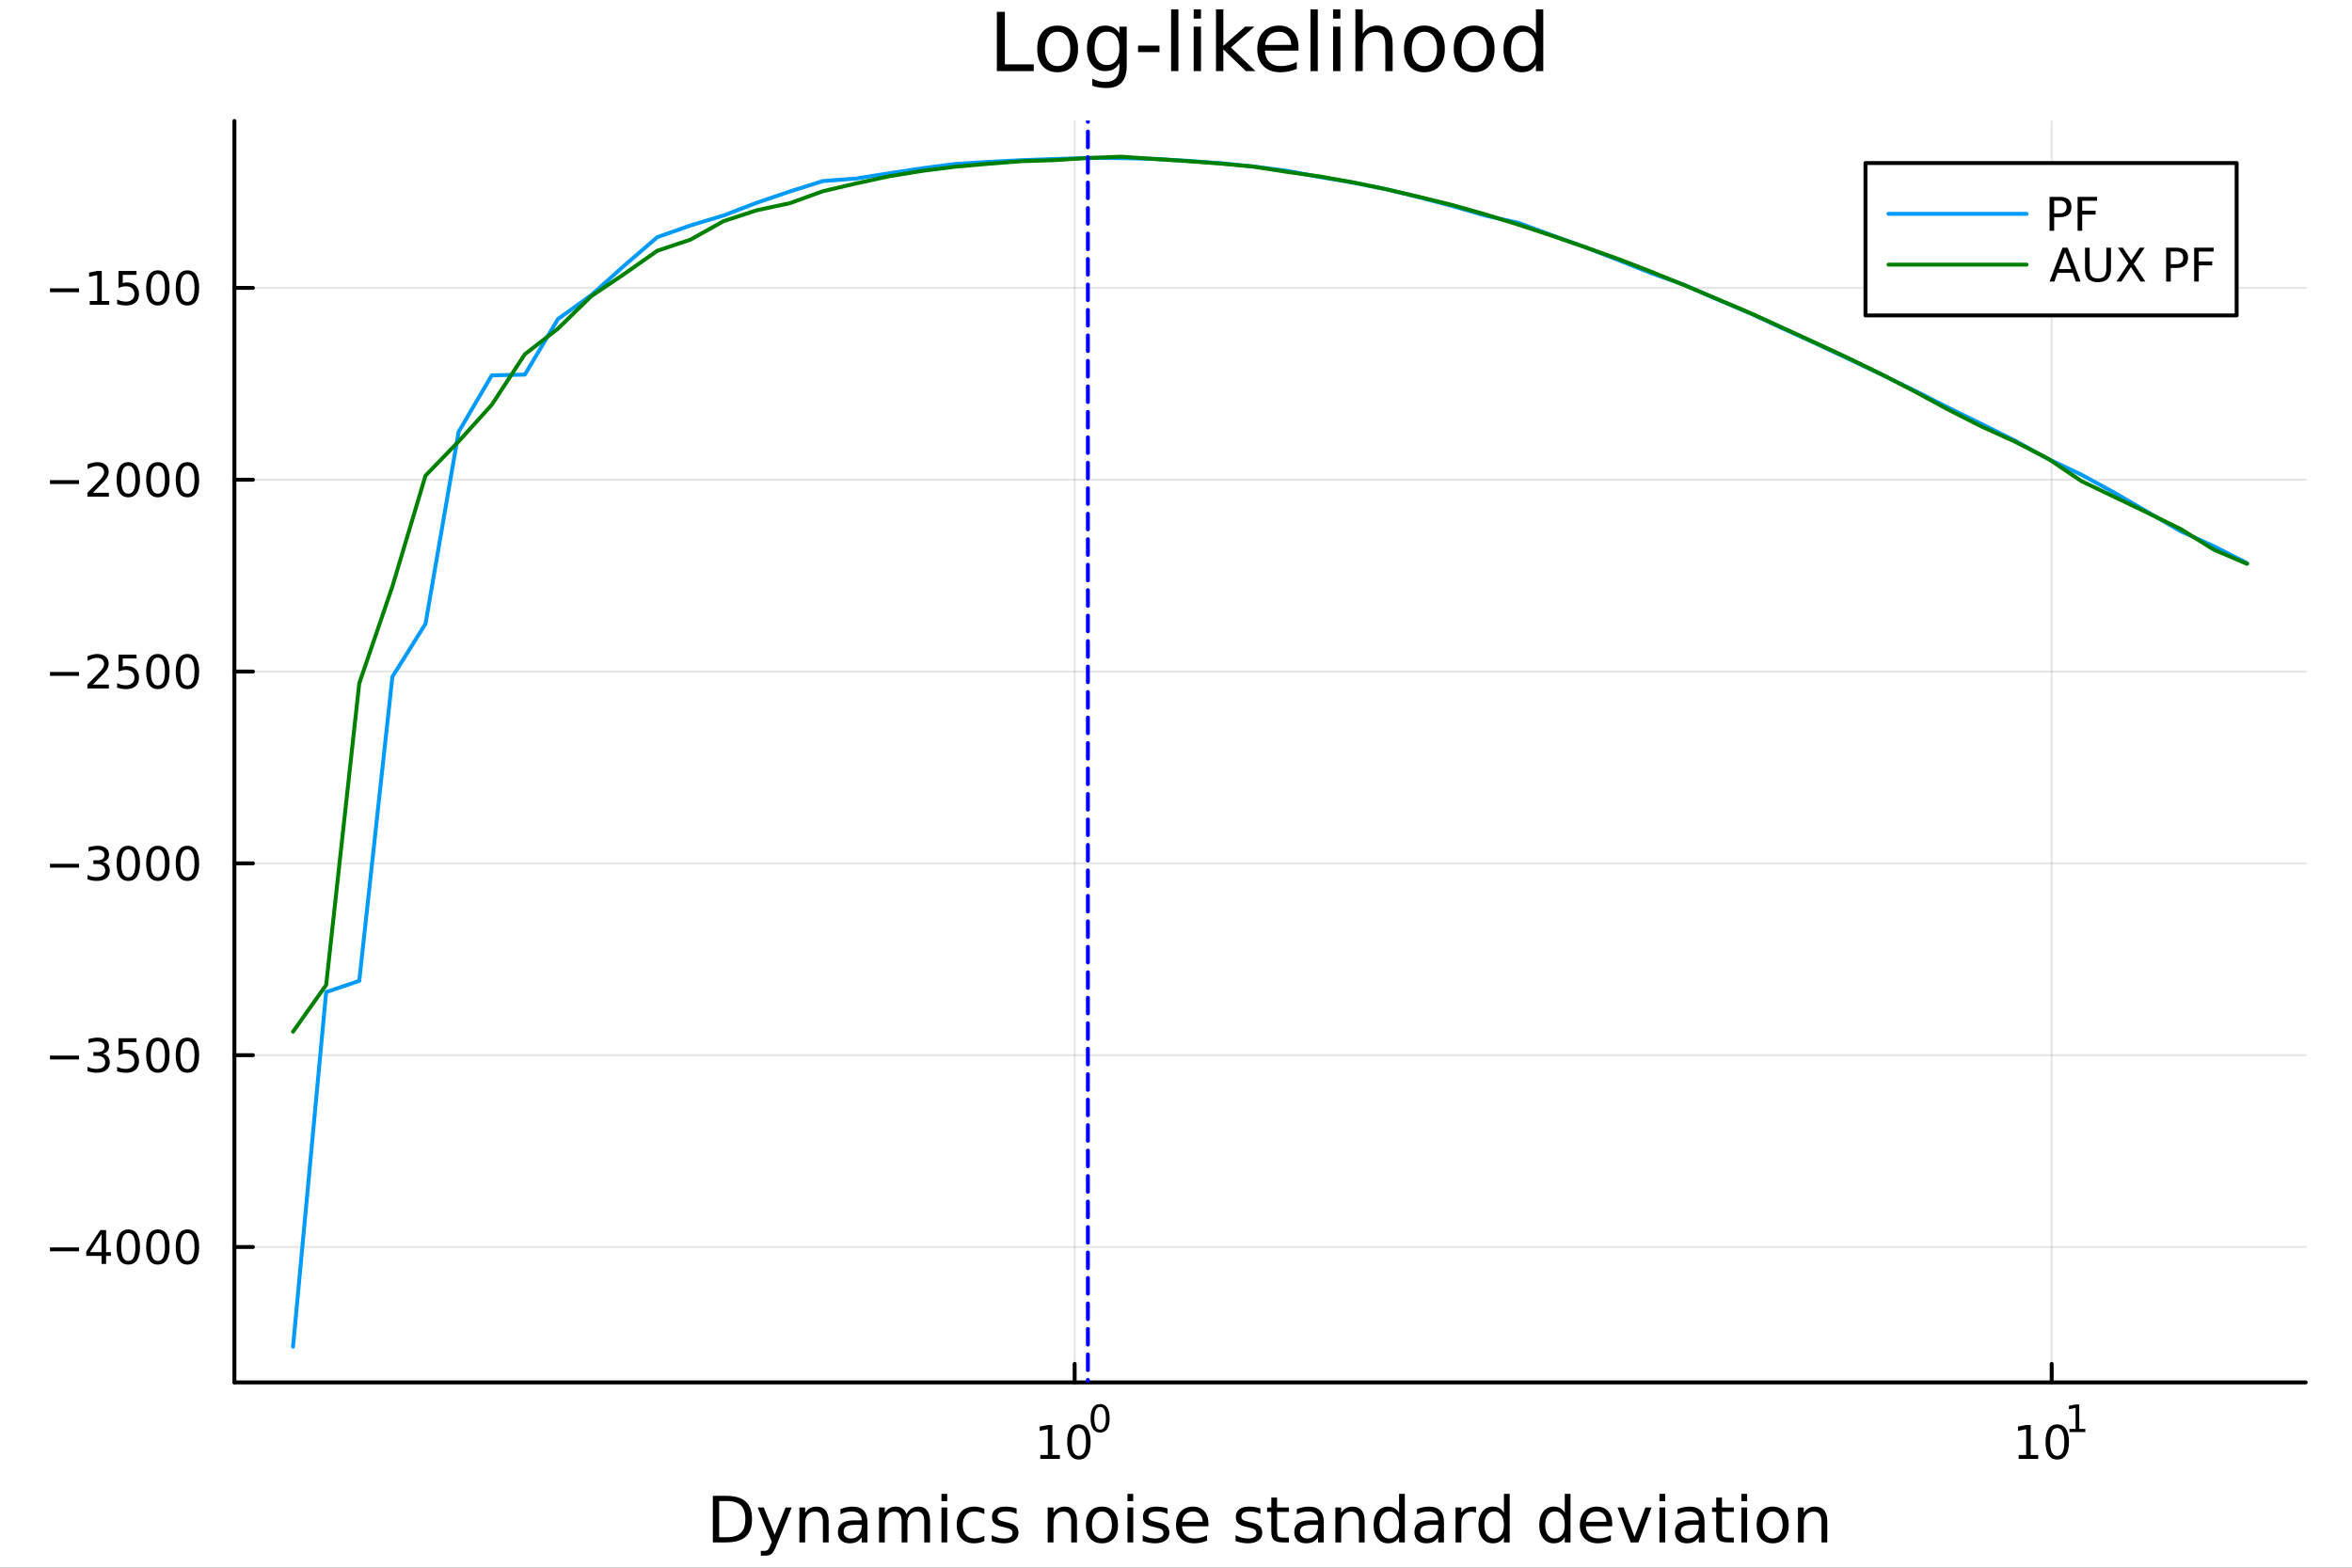<?xml version="1.0" encoding="utf-8"?>
<svg xmlns="http://www.w3.org/2000/svg" xmlns:xlink="http://www.w3.org/1999/xlink" width="600" height="400" viewBox="0 0 2400 1600">
<rect x="0" y="0" width="2400" height="1600" fill="#333333" stroke="none"/>
<defs>
  <clipPath id="clip110">
    <rect x="0" y="0" width="2400" height="1600"/>
  </clipPath>
</defs>
<path clip-path="url(#clip110)" d="M0 1600 L2400 1600 L2400 0 L0 0  Z" fill="#ffffff" fill-rule="evenodd" fill-opacity="1"/>
<defs>
  <clipPath id="clip111">
    <rect x="480" y="0" width="1681" height="1600"/>
  </clipPath>
</defs>
<path clip-path="url(#clip110)" d="M239.19 1410.9 L2352.76 1410.9 L2352.76 123.472 L239.19 123.472  Z" fill="#ffffff" fill-rule="evenodd" fill-opacity="1"/>
<defs>
  <clipPath id="clip112">
    <rect x="239" y="123" width="2115" height="1288"/>
  </clipPath>
</defs>
<polyline clip-path="url(#clip112)" style="stroke:#000000; stroke-linecap:round; stroke-linejoin:round; stroke-width:2; stroke-opacity:0.1; fill:none" points="1096.58,1410.9 1096.58,123.472 "/>
<polyline clip-path="url(#clip112)" style="stroke:#000000; stroke-linecap:round; stroke-linejoin:round; stroke-width:2; stroke-opacity:0.1; fill:none" points="2093.55,1410.9 2093.55,123.472 "/>
<polyline clip-path="url(#clip112)" style="stroke:#000000; stroke-linecap:round; stroke-linejoin:round; stroke-width:2; stroke-opacity:0.1; fill:none" points="239.19,1272.69 2352.76,1272.69 "/>
<polyline clip-path="url(#clip112)" style="stroke:#000000; stroke-linecap:round; stroke-linejoin:round; stroke-width:2; stroke-opacity:0.1; fill:none" points="239.19,1076.92 2352.76,1076.92 "/>
<polyline clip-path="url(#clip112)" style="stroke:#000000; stroke-linecap:round; stroke-linejoin:round; stroke-width:2; stroke-opacity:0.1; fill:none" points="239.19,881.143 2352.76,881.143 "/>
<polyline clip-path="url(#clip112)" style="stroke:#000000; stroke-linecap:round; stroke-linejoin:round; stroke-width:2; stroke-opacity:0.1; fill:none" points="239.19,685.371 2352.76,685.371 "/>
<polyline clip-path="url(#clip112)" style="stroke:#000000; stroke-linecap:round; stroke-linejoin:round; stroke-width:2; stroke-opacity:0.1; fill:none" points="239.19,489.598 2352.76,489.598 "/>
<polyline clip-path="url(#clip112)" style="stroke:#000000; stroke-linecap:round; stroke-linejoin:round; stroke-width:2; stroke-opacity:0.1; fill:none" points="239.19,293.825 2352.76,293.825 "/>
<polyline clip-path="url(#clip110)" style="stroke:#000000; stroke-linecap:round; stroke-linejoin:round; stroke-width:4; stroke-opacity:1; fill:none" points="239.19,1410.9 2352.76,1410.9 "/>
<polyline clip-path="url(#clip110)" style="stroke:#000000; stroke-linecap:round; stroke-linejoin:round; stroke-width:4; stroke-opacity:1; fill:none" points="1096.58,1410.9 1096.58,1392 "/>
<polyline clip-path="url(#clip110)" style="stroke:#000000; stroke-linecap:round; stroke-linejoin:round; stroke-width:4; stroke-opacity:1; fill:none" points="2093.55,1410.9 2093.55,1392 "/>
<path clip-path="url(#clip110)" d="M1061.56 1485.02 L1069.2 1485.02 L1069.2 1458.66 L1060.89 1460.32 L1060.89 1456.06 L1069.16 1454.4 L1073.83 1454.4 L1073.83 1485.02 L1081.47 1485.02 L1081.47 1488.96 L1061.56 1488.96 L1061.56 1485.02 Z" fill="#000000" fill-rule="nonzero" fill-opacity="1" /><path clip-path="url(#clip110)" d="M1100.91 1457.48 Q1097.3 1457.48 1095.47 1461.04 Q1093.67 1464.58 1093.67 1471.71 Q1093.67 1478.82 1095.47 1482.38 Q1097.3 1485.92 1100.91 1485.92 Q1104.55 1485.92 1106.35 1482.38 Q1108.18 1478.82 1108.18 1471.71 Q1108.18 1464.58 1106.35 1461.04 Q1104.55 1457.48 1100.91 1457.48 M1100.91 1453.77 Q1106.72 1453.77 1109.78 1458.38 Q1112.86 1462.96 1112.86 1471.71 Q1112.86 1480.44 1109.78 1485.04 Q1106.72 1489.63 1100.91 1489.63 Q1095.1 1489.63 1092.03 1485.04 Q1088.97 1480.44 1088.97 1471.71 Q1088.97 1462.96 1092.03 1458.38 Q1095.1 1453.77 1100.91 1453.77 Z" fill="#000000" fill-rule="nonzero" fill-opacity="1" /><path clip-path="url(#clip110)" d="M1122.56 1435.97 Q1119.63 1435.97 1118.14 1438.86 Q1116.68 1441.74 1116.68 1447.53 Q1116.68 1453.31 1118.14 1456.2 Q1119.63 1459.08 1122.56 1459.08 Q1125.52 1459.08 1126.98 1456.2 Q1128.47 1453.31 1128.47 1447.53 Q1128.47 1441.74 1126.98 1438.86 Q1125.52 1435.97 1122.56 1435.97 M1122.56 1432.96 Q1127.28 1432.96 1129.77 1436.7 Q1132.27 1440.43 1132.27 1447.53 Q1132.27 1454.62 1129.77 1458.37 Q1127.28 1462.09 1122.56 1462.09 Q1117.84 1462.09 1115.34 1458.37 Q1112.86 1454.62 1112.86 1447.53 Q1112.86 1440.43 1115.34 1436.7 Q1117.84 1432.96 1122.56 1432.96 Z" fill="#000000" fill-rule="nonzero" fill-opacity="1" /><path clip-path="url(#clip110)" d="M2059.87 1485.02 L2067.51 1485.02 L2067.51 1458.66 L2059.2 1460.32 L2059.2 1456.06 L2067.47 1454.4 L2072.14 1454.4 L2072.14 1485.02 L2079.78 1485.02 L2079.78 1488.96 L2059.87 1488.96 L2059.87 1485.02 Z" fill="#000000" fill-rule="nonzero" fill-opacity="1" /><path clip-path="url(#clip110)" d="M2099.22 1457.48 Q2095.61 1457.48 2093.78 1461.04 Q2091.98 1464.58 2091.98 1471.71 Q2091.98 1478.82 2093.78 1482.38 Q2095.61 1485.92 2099.22 1485.92 Q2102.86 1485.92 2104.66 1482.38 Q2106.49 1478.82 2106.49 1471.71 Q2106.49 1464.58 2104.66 1461.04 Q2102.86 1457.48 2099.22 1457.48 M2099.22 1453.77 Q2105.03 1453.77 2108.09 1458.38 Q2111.17 1462.96 2111.17 1471.71 Q2111.17 1480.44 2108.09 1485.04 Q2105.03 1489.63 2099.22 1489.63 Q2093.41 1489.63 2090.34 1485.04 Q2087.28 1480.44 2087.28 1471.71 Q2087.28 1462.96 2090.34 1458.38 Q2093.41 1453.77 2099.22 1453.77 Z" fill="#000000" fill-rule="nonzero" fill-opacity="1" /><path clip-path="url(#clip110)" d="M2111.71 1458.35 L2117.92 1458.35 L2117.92 1436.93 L2111.17 1438.28 L2111.17 1434.82 L2117.88 1433.47 L2121.68 1433.47 L2121.68 1458.35 L2127.89 1458.35 L2127.89 1461.55 L2111.71 1461.55 L2111.71 1458.35 Z" fill="#000000" fill-rule="nonzero" fill-opacity="1" /><path clip-path="url(#clip110)" d="M733.834 1531.95 L733.834 1568.9 L741.6 1568.9 Q751.435 1568.9 755.986 1564.45 Q760.569 1559.99 760.569 1550.38 Q760.569 1540.83 755.986 1536.4 Q751.435 1531.95 741.6 1531.95 L733.834 1531.95 M727.404 1526.67 L740.613 1526.67 Q754.427 1526.67 760.888 1532.43 Q767.349 1538.16 767.349 1550.38 Q767.349 1562.66 760.856 1568.42 Q754.363 1574.19 740.613 1574.19 L727.404 1574.19 L727.404 1526.67 Z" fill="#000000" fill-rule="nonzero" fill-opacity="1" /><path clip-path="url(#clip110)" d="M792.175 1577.5 Q789.693 1583.86 787.337 1585.8 Q784.982 1587.74 781.035 1587.74 L776.356 1587.74 L776.356 1582.84 L779.794 1582.84 Q782.213 1582.84 783.55 1581.7 Q784.886 1580.55 786.51 1576.29 L787.56 1573.61 L773.142 1538.54 L779.348 1538.54 L790.488 1566.42 L801.628 1538.54 L807.835 1538.54 L792.175 1577.5 Z" fill="#000000" fill-rule="nonzero" fill-opacity="1" /><path clip-path="url(#clip110)" d="M845.552 1552.67 L845.552 1574.19 L839.695 1574.19 L839.695 1552.86 Q839.695 1547.8 837.722 1545.29 Q835.748 1542.77 831.802 1542.77 Q827.059 1542.77 824.322 1545.79 Q821.585 1548.82 821.585 1554.04 L821.585 1574.19 L815.696 1574.19 L815.696 1538.54 L821.585 1538.54 L821.585 1544.08 Q823.685 1540.86 826.518 1539.27 Q829.383 1537.68 833.107 1537.68 Q839.25 1537.68 842.401 1541.5 Q845.552 1545.29 845.552 1552.67 Z" fill="#000000" fill-rule="nonzero" fill-opacity="1" /><path clip-path="url(#clip110)" d="M873.433 1556.27 Q866.336 1556.27 863.598 1557.89 Q860.861 1559.51 860.861 1563.43 Q860.861 1566.55 862.898 1568.39 Q864.967 1570.21 868.5 1570.21 Q873.37 1570.21 876.298 1566.77 Q879.258 1563.3 879.258 1557.57 L879.258 1556.27 L873.433 1556.27 M885.115 1553.85 L885.115 1574.19 L879.258 1574.19 L879.258 1568.77 Q877.253 1572.02 874.261 1573.58 Q871.269 1575.11 866.94 1575.11 Q861.466 1575.11 858.219 1572.05 Q855.005 1568.97 855.005 1563.81 Q855.005 1557.79 859.015 1554.74 Q863.057 1551.68 871.046 1551.68 L879.258 1551.68 L879.258 1551.11 Q879.258 1547.07 876.584 1544.87 Q873.943 1542.64 869.137 1542.64 Q866.081 1542.64 863.185 1543.38 Q860.288 1544.11 857.615 1545.57 L857.615 1540.16 Q860.829 1538.92 863.853 1538.31 Q866.877 1537.68 869.741 1537.68 Q877.476 1537.68 881.295 1541.69 Q885.115 1545.7 885.115 1553.85 Z" fill="#000000" fill-rule="nonzero" fill-opacity="1" /><path clip-path="url(#clip110)" d="M924.932 1545.38 Q927.128 1541.43 930.184 1539.56 Q933.239 1537.68 937.377 1537.68 Q942.947 1537.68 945.971 1541.59 Q948.994 1545.48 948.994 1552.67 L948.994 1574.19 L943.106 1574.19 L943.106 1552.86 Q943.106 1547.74 941.292 1545.25 Q939.478 1542.77 935.754 1542.77 Q931.202 1542.77 928.56 1545.79 Q925.919 1548.82 925.919 1554.04 L925.919 1574.19 L920.03 1574.19 L920.03 1552.86 Q920.03 1547.7 918.216 1545.25 Q916.402 1542.77 912.614 1542.77 Q908.127 1542.77 905.485 1545.83 Q902.843 1548.85 902.843 1554.04 L902.843 1574.19 L896.955 1574.19 L896.955 1538.54 L902.843 1538.54 L902.843 1544.08 Q904.848 1540.8 907.649 1539.24 Q910.45 1537.68 914.301 1537.68 Q918.184 1537.68 920.89 1539.65 Q923.627 1541.62 924.932 1545.38 Z" fill="#000000" fill-rule="nonzero" fill-opacity="1" /><path clip-path="url(#clip110)" d="M960.675 1538.54 L966.532 1538.54 L966.532 1574.19 L960.675 1574.19 L960.675 1538.54 M960.675 1524.66 L966.532 1524.66 L966.532 1532.08 L960.675 1532.08 L960.675 1524.66 Z" fill="#000000" fill-rule="nonzero" fill-opacity="1" /><path clip-path="url(#clip110)" d="M1004.44 1539.91 L1004.44 1545.38 Q1001.96 1544.01 999.443 1543.34 Q996.96 1542.64 994.414 1542.64 Q988.716 1542.64 985.565 1546.27 Q982.414 1549.87 982.414 1556.39 Q982.414 1562.92 985.565 1566.55 Q988.716 1570.14 994.414 1570.14 Q996.96 1570.14 999.443 1569.47 Q1001.96 1568.77 1004.44 1567.41 L1004.44 1572.82 Q1001.99 1573.96 999.347 1574.54 Q996.737 1575.11 993.777 1575.11 Q985.725 1575.11 980.982 1570.05 Q976.24 1564.99 976.24 1556.39 Q976.24 1547.67 981.014 1542.68 Q985.82 1537.68 994.159 1537.68 Q996.865 1537.68 999.443 1538.25 Q1002.02 1538.79 1004.44 1539.91 Z" fill="#000000" fill-rule="nonzero" fill-opacity="1" /><path clip-path="url(#clip110)" d="M1037.35 1539.59 L1037.35 1545.13 Q1034.87 1543.85 1032.19 1543.22 Q1029.52 1542.58 1026.66 1542.58 Q1022.3 1542.58 1020.1 1543.92 Q1017.93 1545.25 1017.93 1547.93 Q1017.93 1549.96 1019.49 1551.14 Q1021.05 1552.29 1025.76 1553.34 L1027.77 1553.78 Q1034.01 1555.12 1036.62 1557.57 Q1039.26 1559.99 1039.26 1564.35 Q1039.26 1569.32 1035.31 1572.21 Q1031.4 1575.11 1024.52 1575.11 Q1021.66 1575.11 1018.54 1574.54 Q1015.45 1573.99 1012.01 1572.88 L1012.01 1566.83 Q1015.26 1568.52 1018.41 1569.38 Q1021.56 1570.21 1024.65 1570.21 Q1028.79 1570.21 1031.02 1568.81 Q1033.24 1567.37 1033.24 1564.8 Q1033.24 1562.41 1031.62 1561.14 Q1030.03 1559.86 1024.59 1558.68 L1022.55 1558.21 Q1017.11 1557.06 1014.69 1554.71 Q1012.27 1552.32 1012.27 1548.18 Q1012.27 1543.15 1015.83 1540.42 Q1019.4 1537.68 1025.96 1537.68 Q1029.2 1537.68 1032.07 1538.16 Q1034.93 1538.63 1037.35 1539.59 Z" fill="#000000" fill-rule="nonzero" fill-opacity="1" /><path clip-path="url(#clip110)" d="M1098.94 1552.67 L1098.94 1574.19 L1093.08 1574.19 L1093.08 1552.86 Q1093.08 1547.8 1091.11 1545.29 Q1089.14 1542.77 1085.19 1542.77 Q1080.45 1542.77 1077.71 1545.79 Q1074.97 1548.82 1074.97 1554.04 L1074.97 1574.19 L1069.08 1574.19 L1069.08 1538.54 L1074.97 1538.54 L1074.97 1544.08 Q1077.07 1540.86 1079.91 1539.27 Q1082.77 1537.68 1086.49 1537.68 Q1092.64 1537.68 1095.79 1541.5 Q1098.94 1545.29 1098.94 1552.67 Z" fill="#000000" fill-rule="nonzero" fill-opacity="1" /><path clip-path="url(#clip110)" d="M1124.43 1542.64 Q1119.72 1542.64 1116.99 1546.34 Q1114.25 1550 1114.25 1556.39 Q1114.25 1562.79 1116.95 1566.48 Q1119.69 1570.14 1124.43 1570.14 Q1129.11 1570.14 1131.85 1566.45 Q1134.59 1562.76 1134.59 1556.39 Q1134.59 1550.06 1131.85 1546.37 Q1129.11 1542.64 1124.43 1542.64 M1124.43 1537.68 Q1132.07 1537.68 1136.43 1542.64 Q1140.79 1547.61 1140.79 1556.39 Q1140.79 1565.15 1136.43 1570.14 Q1132.07 1575.11 1124.43 1575.11 Q1116.76 1575.11 1112.4 1570.14 Q1108.07 1565.15 1108.07 1556.39 Q1108.07 1547.61 1112.4 1542.64 Q1116.76 1537.68 1124.43 1537.68 Z" fill="#000000" fill-rule="nonzero" fill-opacity="1" /><path clip-path="url(#clip110)" d="M1150.5 1538.54 L1156.36 1538.54 L1156.36 1574.19 L1150.5 1574.19 L1150.5 1538.54 M1150.5 1524.66 L1156.36 1524.66 L1156.36 1532.08 L1150.5 1532.08 L1150.5 1524.66 Z" fill="#000000" fill-rule="nonzero" fill-opacity="1" /><path clip-path="url(#clip110)" d="M1191.34 1539.59 L1191.34 1545.13 Q1188.85 1543.85 1186.18 1543.22 Q1183.51 1542.58 1180.64 1542.58 Q1176.28 1542.58 1174.09 1543.92 Q1171.92 1545.25 1171.92 1547.93 Q1171.92 1549.96 1173.48 1551.14 Q1175.04 1552.29 1179.75 1553.34 L1181.76 1553.78 Q1187.99 1555.12 1190.6 1557.57 Q1193.25 1559.99 1193.25 1564.35 Q1193.25 1569.32 1189.3 1572.21 Q1185.38 1575.11 1178.51 1575.11 Q1175.65 1575.11 1172.53 1574.54 Q1169.44 1573.99 1166 1572.88 L1166 1566.83 Q1169.25 1568.52 1172.4 1569.38 Q1175.55 1570.21 1178.64 1570.21 Q1182.77 1570.21 1185 1568.81 Q1187.23 1567.37 1187.23 1564.8 Q1187.23 1562.41 1185.61 1561.14 Q1184.02 1559.86 1178.57 1558.68 L1176.54 1558.21 Q1171.09 1557.06 1168.67 1554.71 Q1166.26 1552.32 1166.26 1548.18 Q1166.26 1543.15 1169.82 1540.42 Q1173.39 1537.68 1179.94 1537.68 Q1183.19 1537.68 1186.05 1538.16 Q1188.92 1538.63 1191.34 1539.59 Z" fill="#000000" fill-rule="nonzero" fill-opacity="1" /><path clip-path="url(#clip110)" d="M1233.06 1554.9 L1233.06 1557.76 L1206.14 1557.76 Q1206.52 1563.81 1209.77 1566.99 Q1213.04 1570.14 1218.87 1570.14 Q1222.24 1570.14 1225.39 1569.32 Q1228.58 1568.49 1231.7 1566.83 L1231.7 1572.37 Q1228.54 1573.71 1225.23 1574.41 Q1221.92 1575.11 1218.52 1575.11 Q1209.99 1575.11 1204.99 1570.14 Q1200.03 1565.18 1200.03 1556.71 Q1200.03 1547.96 1204.74 1542.83 Q1209.48 1537.68 1217.5 1537.68 Q1224.69 1537.68 1228.86 1542.33 Q1233.06 1546.94 1233.06 1554.9 M1227.21 1553.18 Q1227.14 1548.37 1224.5 1545.51 Q1221.89 1542.64 1217.56 1542.64 Q1212.66 1542.64 1209.7 1545.41 Q1206.77 1548.18 1206.33 1553.21 L1227.21 1553.18 Z" fill="#000000" fill-rule="nonzero" fill-opacity="1" /><path clip-path="url(#clip110)" d="M1286.12 1539.59 L1286.12 1545.13 Q1283.64 1543.85 1280.97 1543.22 Q1278.29 1542.58 1275.43 1542.58 Q1271.07 1542.58 1268.87 1543.92 Q1266.71 1545.25 1266.71 1547.93 Q1266.71 1549.96 1268.27 1551.14 Q1269.83 1552.29 1274.54 1553.34 L1276.54 1553.78 Q1282.78 1555.12 1285.39 1557.57 Q1288.03 1559.99 1288.03 1564.35 Q1288.03 1569.32 1284.09 1572.21 Q1280.17 1575.11 1273.3 1575.11 Q1270.43 1575.11 1267.31 1574.54 Q1264.22 1573.99 1260.79 1572.88 L1260.79 1566.83 Q1264.03 1568.52 1267.18 1569.38 Q1270.34 1570.21 1273.42 1570.21 Q1277.56 1570.21 1279.79 1568.81 Q1282.02 1567.37 1282.02 1564.8 Q1282.02 1562.41 1280.39 1561.14 Q1278.8 1559.86 1273.36 1558.68 L1271.32 1558.21 Q1265.88 1557.06 1263.46 1554.71 Q1261.04 1552.32 1261.04 1548.18 Q1261.04 1543.15 1264.61 1540.42 Q1268.17 1537.68 1274.73 1537.68 Q1277.97 1537.68 1280.84 1538.16 Q1283.7 1538.63 1286.12 1539.59 Z" fill="#000000" fill-rule="nonzero" fill-opacity="1" /><path clip-path="url(#clip110)" d="M1303.15 1528.42 L1303.15 1538.54 L1315.21 1538.54 L1315.21 1543.09 L1303.15 1543.09 L1303.15 1562.44 Q1303.15 1566.8 1304.33 1568.04 Q1305.54 1569.28 1309.2 1569.28 L1315.21 1569.28 L1315.21 1574.19 L1309.2 1574.19 Q1302.42 1574.19 1299.84 1571.67 Q1297.26 1569.12 1297.26 1562.44 L1297.26 1543.09 L1292.97 1543.09 L1292.97 1538.54 L1297.26 1538.54 L1297.26 1528.42 L1303.15 1528.42 Z" fill="#000000" fill-rule="nonzero" fill-opacity="1" /><path clip-path="url(#clip110)" d="M1339.12 1556.27 Q1332.02 1556.27 1329.28 1557.89 Q1326.54 1559.51 1326.54 1563.43 Q1326.54 1566.55 1328.58 1568.39 Q1330.65 1570.21 1334.18 1570.21 Q1339.05 1570.21 1341.98 1566.77 Q1344.94 1563.3 1344.94 1557.57 L1344.94 1556.27 L1339.12 1556.27 M1350.8 1553.85 L1350.8 1574.19 L1344.94 1574.19 L1344.94 1568.77 Q1342.94 1572.02 1339.94 1573.58 Q1336.95 1575.11 1332.62 1575.11 Q1327.15 1575.11 1323.9 1572.05 Q1320.69 1568.97 1320.69 1563.81 Q1320.69 1557.79 1324.7 1554.74 Q1328.74 1551.68 1336.73 1551.68 L1344.94 1551.68 L1344.94 1551.11 Q1344.94 1547.07 1342.27 1544.87 Q1339.63 1542.64 1334.82 1542.64 Q1331.76 1542.64 1328.87 1543.38 Q1325.97 1544.11 1323.3 1545.57 L1323.3 1540.16 Q1326.51 1538.92 1329.54 1538.31 Q1332.56 1537.68 1335.42 1537.68 Q1343.16 1537.68 1346.98 1541.69 Q1350.8 1545.7 1350.8 1553.85 Z" fill="#000000" fill-rule="nonzero" fill-opacity="1" /><path clip-path="url(#clip110)" d="M1392.49 1552.67 L1392.49 1574.19 L1386.64 1574.19 L1386.64 1552.86 Q1386.64 1547.8 1384.66 1545.29 Q1382.69 1542.77 1378.74 1542.77 Q1374 1542.77 1371.26 1545.79 Q1368.53 1548.82 1368.53 1554.04 L1368.53 1574.19 L1362.64 1574.19 L1362.64 1538.54 L1368.53 1538.54 L1368.53 1544.08 Q1370.63 1540.86 1373.46 1539.27 Q1376.32 1537.68 1380.05 1537.68 Q1386.19 1537.68 1389.34 1541.5 Q1392.49 1545.29 1392.49 1552.67 Z" fill="#000000" fill-rule="nonzero" fill-opacity="1" /><path clip-path="url(#clip110)" d="M1427.63 1543.95 L1427.63 1524.66 L1433.49 1524.66 L1433.49 1574.19 L1427.63 1574.19 L1427.63 1568.84 Q1425.79 1572.02 1422.95 1573.58 Q1420.15 1575.11 1416.21 1575.11 Q1409.74 1575.11 1405.67 1569.95 Q1401.63 1564.8 1401.63 1556.39 Q1401.63 1547.99 1405.67 1542.83 Q1409.74 1537.68 1416.21 1537.68 Q1420.15 1537.68 1422.95 1539.24 Q1425.79 1540.77 1427.63 1543.95 M1407.68 1556.39 Q1407.68 1562.85 1410.32 1566.55 Q1412.99 1570.21 1417.64 1570.21 Q1422.28 1570.21 1424.96 1566.55 Q1427.63 1562.85 1427.63 1556.39 Q1427.63 1549.93 1424.96 1546.27 Q1422.28 1542.58 1417.64 1542.58 Q1412.99 1542.58 1410.32 1546.27 Q1407.68 1549.93 1407.68 1556.39 Z" fill="#000000" fill-rule="nonzero" fill-opacity="1" /><path clip-path="url(#clip110)" d="M1461.75 1556.27 Q1454.65 1556.27 1451.92 1557.89 Q1449.18 1559.51 1449.18 1563.43 Q1449.18 1566.55 1451.22 1568.39 Q1453.29 1570.21 1456.82 1570.21 Q1461.69 1570.21 1464.62 1566.77 Q1467.58 1563.3 1467.58 1557.57 L1467.58 1556.27 L1461.75 1556.27 M1473.43 1553.85 L1473.43 1574.19 L1467.58 1574.19 L1467.58 1568.77 Q1465.57 1572.02 1462.58 1573.58 Q1459.59 1575.11 1455.26 1575.11 Q1449.78 1575.11 1446.54 1572.05 Q1443.32 1568.97 1443.32 1563.81 Q1443.32 1557.79 1447.33 1554.74 Q1451.38 1551.68 1459.36 1551.68 L1467.58 1551.68 L1467.58 1551.11 Q1467.58 1547.07 1464.9 1544.87 Q1462.26 1542.64 1457.46 1542.64 Q1454.4 1542.64 1451.5 1543.38 Q1448.61 1544.11 1445.93 1545.57 L1445.93 1540.16 Q1449.15 1538.92 1452.17 1538.31 Q1455.2 1537.68 1458.06 1537.68 Q1465.79 1537.68 1469.61 1541.69 Q1473.43 1545.7 1473.43 1553.85 Z" fill="#000000" fill-rule="nonzero" fill-opacity="1" /><path clip-path="url(#clip110)" d="M1506.15 1544.01 Q1505.17 1543.44 1503.99 1543.18 Q1502.84 1542.9 1501.44 1542.9 Q1496.48 1542.9 1493.8 1546.14 Q1491.16 1549.36 1491.16 1555.41 L1491.16 1574.19 L1485.27 1574.19 L1485.27 1538.54 L1491.16 1538.54 L1491.16 1544.08 Q1493.01 1540.83 1495.97 1539.27 Q1498.93 1537.68 1503.16 1537.68 Q1503.77 1537.68 1504.5 1537.77 Q1505.23 1537.84 1506.12 1538 L1506.15 1544.01 Z" fill="#000000" fill-rule="nonzero" fill-opacity="1" /><path clip-path="url(#clip110)" d="M1534.61 1543.95 L1534.61 1524.66 L1540.46 1524.66 L1540.46 1574.19 L1534.61 1574.19 L1534.61 1568.84 Q1532.76 1572.02 1529.93 1573.58 Q1527.13 1575.11 1523.18 1575.11 Q1516.72 1575.11 1512.65 1569.95 Q1508.6 1564.8 1508.6 1556.39 Q1508.6 1547.99 1512.65 1542.83 Q1516.72 1537.68 1523.18 1537.68 Q1527.13 1537.68 1529.93 1539.24 Q1532.76 1540.77 1534.61 1543.95 M1514.65 1556.39 Q1514.65 1562.85 1517.29 1566.55 Q1519.97 1570.21 1524.61 1570.21 Q1529.26 1570.21 1531.93 1566.55 Q1534.61 1562.85 1534.61 1556.39 Q1534.61 1549.93 1531.93 1546.27 Q1529.26 1542.58 1524.61 1542.58 Q1519.97 1542.58 1517.29 1546.27 Q1514.65 1549.93 1514.65 1556.39 Z" fill="#000000" fill-rule="nonzero" fill-opacity="1" /><path clip-path="url(#clip110)" d="M1596.71 1543.95 L1596.71 1524.66 L1602.56 1524.66 L1602.56 1574.19 L1596.71 1574.19 L1596.71 1568.84 Q1594.86 1572.02 1592.03 1573.58 Q1589.23 1575.11 1585.28 1575.11 Q1578.82 1575.11 1574.74 1569.95 Q1570.7 1564.8 1570.7 1556.39 Q1570.7 1547.99 1574.74 1542.83 Q1578.82 1537.68 1585.28 1537.68 Q1589.23 1537.68 1592.03 1539.24 Q1594.86 1540.77 1596.71 1543.95 M1576.75 1556.39 Q1576.75 1562.85 1579.39 1566.55 Q1582.06 1570.21 1586.71 1570.21 Q1591.36 1570.21 1594.03 1566.55 Q1596.71 1562.85 1596.71 1556.39 Q1596.71 1549.93 1594.03 1546.27 Q1591.36 1542.58 1586.71 1542.58 Q1582.06 1542.58 1579.39 1546.27 Q1576.75 1549.93 1576.75 1556.39 Z" fill="#000000" fill-rule="nonzero" fill-opacity="1" /><path clip-path="url(#clip110)" d="M1645.12 1554.9 L1645.12 1557.76 L1618.19 1557.76 Q1618.57 1563.81 1621.82 1566.99 Q1625.1 1570.14 1630.92 1570.14 Q1634.29 1570.14 1637.45 1569.32 Q1640.63 1568.49 1643.75 1566.83 L1643.75 1572.37 Q1640.6 1573.71 1637.29 1574.41 Q1633.98 1575.11 1630.57 1575.11 Q1622.04 1575.11 1617.04 1570.14 Q1612.08 1565.18 1612.08 1556.71 Q1612.08 1547.96 1616.79 1542.83 Q1621.53 1537.68 1629.55 1537.68 Q1636.75 1537.68 1640.91 1542.33 Q1645.12 1546.94 1645.12 1554.9 M1639.26 1553.18 Q1639.2 1548.37 1636.55 1545.51 Q1633.94 1542.64 1629.62 1542.64 Q1624.71 1542.64 1621.75 1545.41 Q1618.83 1548.18 1618.38 1553.21 L1639.26 1553.18 Z" fill="#000000" fill-rule="nonzero" fill-opacity="1" /><path clip-path="url(#clip110)" d="M1650.53 1538.54 L1656.73 1538.54 L1667.87 1568.46 L1679.01 1538.54 L1685.22 1538.54 L1671.85 1574.19 L1663.9 1574.19 L1650.53 1538.54 Z" fill="#000000" fill-rule="nonzero" fill-opacity="1" /><path clip-path="url(#clip110)" d="M1693.3 1538.54 L1699.16 1538.54 L1699.16 1574.19 L1693.3 1574.19 L1693.3 1538.54 M1693.3 1524.66 L1699.16 1524.66 L1699.16 1532.08 L1693.3 1532.08 L1693.3 1524.66 Z" fill="#000000" fill-rule="nonzero" fill-opacity="1" /><path clip-path="url(#clip110)" d="M1727.62 1556.27 Q1720.52 1556.27 1717.78 1557.89 Q1715.04 1559.51 1715.04 1563.43 Q1715.04 1566.55 1717.08 1568.39 Q1719.15 1570.21 1722.68 1570.21 Q1727.55 1570.21 1730.48 1566.77 Q1733.44 1563.3 1733.44 1557.57 L1733.44 1556.27 L1727.62 1556.27 M1739.3 1553.85 L1739.3 1574.19 L1733.44 1574.19 L1733.44 1568.77 Q1731.44 1572.02 1728.44 1573.58 Q1725.45 1575.11 1721.12 1575.11 Q1715.65 1575.11 1712.4 1572.05 Q1709.19 1568.97 1709.19 1563.81 Q1709.19 1557.79 1713.2 1554.74 Q1717.24 1551.68 1725.23 1551.68 L1733.44 1551.68 L1733.44 1551.11 Q1733.44 1547.07 1730.77 1544.87 Q1728.13 1542.64 1723.32 1542.64 Q1720.26 1542.64 1717.37 1543.38 Q1714.47 1544.11 1711.8 1545.57 L1711.8 1540.16 Q1715.01 1538.92 1718.04 1538.31 Q1721.06 1537.68 1723.92 1537.68 Q1731.66 1537.68 1735.48 1541.69 Q1739.3 1545.7 1739.3 1553.85 Z" fill="#000000" fill-rule="nonzero" fill-opacity="1" /><path clip-path="url(#clip110)" d="M1757.15 1528.42 L1757.15 1538.54 L1769.22 1538.54 L1769.22 1543.09 L1757.15 1543.09 L1757.15 1562.44 Q1757.15 1566.8 1758.33 1568.04 Q1759.54 1569.28 1763.2 1569.28 L1769.22 1569.28 L1769.22 1574.19 L1763.2 1574.19 Q1756.42 1574.19 1753.84 1571.67 Q1751.26 1569.12 1751.26 1562.44 L1751.26 1543.09 L1746.97 1543.09 L1746.97 1538.54 L1751.26 1538.54 L1751.26 1528.42 L1757.15 1528.42 Z" fill="#000000" fill-rule="nonzero" fill-opacity="1" /><path clip-path="url(#clip110)" d="M1776.92 1538.54 L1782.77 1538.54 L1782.77 1574.19 L1776.92 1574.19 L1776.92 1538.54 M1776.92 1524.66 L1782.77 1524.66 L1782.77 1532.08 L1776.92 1532.08 L1776.92 1524.66 Z" fill="#000000" fill-rule="nonzero" fill-opacity="1" /><path clip-path="url(#clip110)" d="M1808.84 1542.64 Q1804.13 1542.64 1801.39 1546.34 Q1798.66 1550 1798.66 1556.39 Q1798.66 1562.79 1801.36 1566.48 Q1804.1 1570.14 1808.84 1570.14 Q1813.52 1570.14 1816.26 1566.45 Q1819 1562.76 1819 1556.39 Q1819 1550.06 1816.26 1546.37 Q1813.52 1542.64 1808.84 1542.64 M1808.84 1537.68 Q1816.48 1537.68 1820.84 1542.64 Q1825.2 1547.61 1825.2 1556.39 Q1825.2 1565.15 1820.84 1570.14 Q1816.48 1575.11 1808.84 1575.11 Q1801.17 1575.11 1796.81 1570.14 Q1792.48 1565.15 1792.48 1556.39 Q1792.48 1547.61 1796.81 1542.64 Q1801.17 1537.68 1808.84 1537.68 Z" fill="#000000" fill-rule="nonzero" fill-opacity="1" /><path clip-path="url(#clip110)" d="M1864.54 1552.67 L1864.54 1574.19 L1858.69 1574.19 L1858.69 1552.86 Q1858.69 1547.8 1856.71 1545.29 Q1854.74 1542.77 1850.79 1542.77 Q1846.05 1542.77 1843.31 1545.79 Q1840.58 1548.82 1840.58 1554.04 L1840.58 1574.19 L1834.69 1574.19 L1834.69 1538.54 L1840.58 1538.54 L1840.58 1544.08 Q1842.68 1540.86 1845.51 1539.27 Q1848.37 1537.68 1852.1 1537.68 Q1858.24 1537.68 1861.39 1541.5 Q1864.54 1545.29 1864.54 1552.67 Z" fill="#000000" fill-rule="nonzero" fill-opacity="1" /><polyline clip-path="url(#clip110)" style="stroke:#000000; stroke-linecap:round; stroke-linejoin:round; stroke-width:4; stroke-opacity:1; fill:none" points="239.19,1410.9 239.19,123.472 "/>
<polyline clip-path="url(#clip110)" style="stroke:#000000; stroke-linecap:round; stroke-linejoin:round; stroke-width:4; stroke-opacity:1; fill:none" points="239.19,1272.69 258.088,1272.69 "/>
<polyline clip-path="url(#clip110)" style="stroke:#000000; stroke-linecap:round; stroke-linejoin:round; stroke-width:4; stroke-opacity:1; fill:none" points="239.19,1076.92 258.088,1076.92 "/>
<polyline clip-path="url(#clip110)" style="stroke:#000000; stroke-linecap:round; stroke-linejoin:round; stroke-width:4; stroke-opacity:1; fill:none" points="239.19,881.143 258.088,881.143 "/>
<polyline clip-path="url(#clip110)" style="stroke:#000000; stroke-linecap:round; stroke-linejoin:round; stroke-width:4; stroke-opacity:1; fill:none" points="239.19,685.371 258.088,685.371 "/>
<polyline clip-path="url(#clip110)" style="stroke:#000000; stroke-linecap:round; stroke-linejoin:round; stroke-width:4; stroke-opacity:1; fill:none" points="239.19,489.598 258.088,489.598 "/>
<polyline clip-path="url(#clip110)" style="stroke:#000000; stroke-linecap:round; stroke-linejoin:round; stroke-width:4; stroke-opacity:1; fill:none" points="239.19,293.825 258.088,293.825 "/>
<path clip-path="url(#clip110)" d="M50.992 1273.14 L80.668 1273.14 L80.668 1277.08 L50.992 1277.08 L50.992 1273.14 Z" fill="#000000" fill-rule="nonzero" fill-opacity="1" /><path clip-path="url(#clip110)" d="M103.608 1259.48 L91.802 1277.93 L103.608 1277.93 L103.608 1259.48 M102.381 1255.41 L108.26 1255.41 L108.26 1277.93 L113.191 1277.93 L113.191 1281.82 L108.26 1281.82 L108.26 1289.97 L103.608 1289.97 L103.608 1281.82 L88.006 1281.82 L88.006 1277.31 L102.381 1255.41 Z" fill="#000000" fill-rule="nonzero" fill-opacity="1" /><path clip-path="url(#clip110)" d="M130.922 1258.49 Q127.311 1258.49 125.482 1262.05 Q123.677 1265.59 123.677 1272.72 Q123.677 1279.83 125.482 1283.39 Q127.311 1286.94 130.922 1286.94 Q134.556 1286.94 136.362 1283.39 Q138.191 1279.83 138.191 1272.72 Q138.191 1265.59 136.362 1262.05 Q134.556 1258.49 130.922 1258.49 M130.922 1254.78 Q136.732 1254.78 139.788 1259.39 Q142.867 1263.97 142.867 1272.72 Q142.867 1281.45 139.788 1286.06 Q136.732 1290.64 130.922 1290.64 Q125.112 1290.64 122.033 1286.06 Q118.978 1281.45 118.978 1272.72 Q118.978 1263.97 122.033 1259.39 Q125.112 1254.78 130.922 1254.78 Z" fill="#000000" fill-rule="nonzero" fill-opacity="1" /><path clip-path="url(#clip110)" d="M161.084 1258.49 Q157.473 1258.49 155.644 1262.05 Q153.839 1265.59 153.839 1272.72 Q153.839 1279.83 155.644 1283.39 Q157.473 1286.94 161.084 1286.94 Q164.718 1286.94 166.524 1283.39 Q168.353 1279.83 168.353 1272.72 Q168.353 1265.59 166.524 1262.05 Q164.718 1258.49 161.084 1258.49 M161.084 1254.78 Q166.894 1254.78 169.95 1259.39 Q173.029 1263.97 173.029 1272.72 Q173.029 1281.45 169.95 1286.06 Q166.894 1290.64 161.084 1290.64 Q155.274 1290.64 152.195 1286.06 Q149.14 1281.45 149.14 1272.72 Q149.14 1263.97 152.195 1259.39 Q155.274 1254.78 161.084 1254.78 Z" fill="#000000" fill-rule="nonzero" fill-opacity="1" /><path clip-path="url(#clip110)" d="M191.246 1258.49 Q187.635 1258.49 185.806 1262.05 Q184.001 1265.59 184.001 1272.72 Q184.001 1279.83 185.806 1283.39 Q187.635 1286.94 191.246 1286.94 Q194.88 1286.94 196.686 1283.39 Q198.514 1279.83 198.514 1272.72 Q198.514 1265.59 196.686 1262.05 Q194.88 1258.49 191.246 1258.49 M191.246 1254.78 Q197.056 1254.78 200.112 1259.39 Q203.19 1263.97 203.19 1272.72 Q203.19 1281.45 200.112 1286.06 Q197.056 1290.64 191.246 1290.64 Q185.436 1290.64 182.357 1286.06 Q179.302 1281.45 179.302 1272.72 Q179.302 1263.97 182.357 1259.39 Q185.436 1254.78 191.246 1254.78 Z" fill="#000000" fill-rule="nonzero" fill-opacity="1" /><path clip-path="url(#clip110)" d="M50.992 1077.37 L80.668 1077.37 L80.668 1081.3 L50.992 1081.3 L50.992 1077.37 Z" fill="#000000" fill-rule="nonzero" fill-opacity="1" /><path clip-path="url(#clip110)" d="M104.927 1075.56 Q108.283 1076.28 110.158 1078.55 Q112.057 1080.82 112.057 1084.15 Q112.057 1089.27 108.538 1092.07 Q105.02 1094.87 98.538 1094.87 Q96.362 1094.87 94.047 1094.43 Q91.756 1094.01 89.302 1093.15 L89.302 1088.64 Q91.246 1089.77 93.561 1090.35 Q95.876 1090.93 98.399 1090.93 Q102.797 1090.93 105.089 1089.2 Q107.404 1087.46 107.404 1084.15 Q107.404 1081.09 105.251 1079.38 Q103.121 1077.65 99.302 1077.65 L95.274 1077.65 L95.274 1073.8 L99.487 1073.8 Q102.936 1073.8 104.765 1072.44 Q106.594 1071.05 106.594 1068.46 Q106.594 1065.79 104.696 1064.38 Q102.821 1062.95 99.302 1062.95 Q97.381 1062.95 95.182 1063.36 Q92.983 1063.78 90.344 1064.66 L90.344 1060.49 Q93.006 1059.75 95.321 1059.38 Q97.659 1059.01 99.719 1059.01 Q105.043 1059.01 108.145 1061.44 Q111.246 1063.85 111.246 1067.97 Q111.246 1070.84 109.603 1072.83 Q107.959 1074.8 104.927 1075.56 Z" fill="#000000" fill-rule="nonzero" fill-opacity="1" /><path clip-path="url(#clip110)" d="M120.969 1059.64 L139.325 1059.64 L139.325 1063.57 L125.251 1063.57 L125.251 1072.04 Q126.27 1071.7 127.288 1071.53 Q128.307 1071.35 129.325 1071.35 Q135.112 1071.35 138.492 1074.52 Q141.871 1077.69 141.871 1083.11 Q141.871 1088.69 138.399 1091.79 Q134.927 1094.87 128.607 1094.87 Q126.432 1094.87 124.163 1094.5 Q121.918 1094.13 119.51 1093.39 L119.51 1088.69 Q121.594 1089.82 123.816 1090.38 Q126.038 1090.93 128.515 1090.93 Q132.519 1090.93 134.857 1088.83 Q137.195 1086.72 137.195 1083.11 Q137.195 1079.5 134.857 1077.39 Q132.519 1075.28 128.515 1075.28 Q126.64 1075.28 124.765 1075.7 Q122.913 1076.12 120.969 1077 L120.969 1059.64 Z" fill="#000000" fill-rule="nonzero" fill-opacity="1" /><path clip-path="url(#clip110)" d="M161.084 1062.71 Q157.473 1062.71 155.644 1066.28 Q153.839 1069.82 153.839 1076.95 Q153.839 1084.06 155.644 1087.62 Q157.473 1091.16 161.084 1091.16 Q164.718 1091.16 166.524 1087.62 Q168.353 1084.06 168.353 1076.95 Q168.353 1069.82 166.524 1066.28 Q164.718 1062.71 161.084 1062.71 M161.084 1059.01 Q166.894 1059.01 169.95 1063.62 Q173.029 1068.2 173.029 1076.95 Q173.029 1085.68 169.95 1090.28 Q166.894 1094.87 161.084 1094.87 Q155.274 1094.87 152.195 1090.28 Q149.14 1085.68 149.14 1076.95 Q149.14 1068.2 152.195 1063.62 Q155.274 1059.01 161.084 1059.01 Z" fill="#000000" fill-rule="nonzero" fill-opacity="1" /><path clip-path="url(#clip110)" d="M191.246 1062.71 Q187.635 1062.71 185.806 1066.28 Q184.001 1069.82 184.001 1076.95 Q184.001 1084.06 185.806 1087.62 Q187.635 1091.16 191.246 1091.16 Q194.88 1091.16 196.686 1087.62 Q198.514 1084.06 198.514 1076.95 Q198.514 1069.82 196.686 1066.28 Q194.88 1062.71 191.246 1062.71 M191.246 1059.01 Q197.056 1059.01 200.112 1063.62 Q203.19 1068.2 203.19 1076.95 Q203.19 1085.68 200.112 1090.28 Q197.056 1094.87 191.246 1094.87 Q185.436 1094.87 182.357 1090.28 Q179.302 1085.68 179.302 1076.95 Q179.302 1068.2 182.357 1063.62 Q185.436 1059.01 191.246 1059.01 Z" fill="#000000" fill-rule="nonzero" fill-opacity="1" /><path clip-path="url(#clip110)" d="M50.992 881.595 L80.668 881.595 L80.668 885.53 L50.992 885.53 L50.992 881.595 Z" fill="#000000" fill-rule="nonzero" fill-opacity="1" /><path clip-path="url(#clip110)" d="M104.927 879.789 Q108.283 880.507 110.158 882.775 Q112.057 885.044 112.057 888.377 Q112.057 893.493 108.538 896.294 Q105.02 899.095 98.538 899.095 Q96.362 899.095 94.047 898.655 Q91.756 898.238 89.302 897.382 L89.302 892.868 Q91.246 894.002 93.561 894.581 Q95.876 895.16 98.399 895.16 Q102.797 895.16 105.089 893.423 Q107.404 891.687 107.404 888.377 Q107.404 885.322 105.251 883.609 Q103.121 881.873 99.302 881.873 L95.274 881.873 L95.274 878.03 L99.487 878.03 Q102.936 878.03 104.765 876.664 Q106.594 875.275 106.594 872.683 Q106.594 870.021 104.696 868.609 Q102.821 867.174 99.302 867.174 Q97.381 867.174 95.182 867.59 Q92.983 868.007 90.344 868.887 L90.344 864.72 Q93.006 863.979 95.321 863.609 Q97.659 863.238 99.719 863.238 Q105.043 863.238 108.145 865.669 Q111.246 868.076 111.246 872.197 Q111.246 875.067 109.603 877.058 Q107.959 879.025 104.927 879.789 Z" fill="#000000" fill-rule="nonzero" fill-opacity="1" /><path clip-path="url(#clip110)" d="M130.922 866.942 Q127.311 866.942 125.482 870.507 Q123.677 874.049 123.677 881.178 Q123.677 888.285 125.482 891.849 Q127.311 895.391 130.922 895.391 Q134.556 895.391 136.362 891.849 Q138.191 888.285 138.191 881.178 Q138.191 874.049 136.362 870.507 Q134.556 866.942 130.922 866.942 M130.922 863.238 Q136.732 863.238 139.788 867.845 Q142.867 872.428 142.867 881.178 Q142.867 889.905 139.788 894.511 Q136.732 899.095 130.922 899.095 Q125.112 899.095 122.033 894.511 Q118.978 889.905 118.978 881.178 Q118.978 872.428 122.033 867.845 Q125.112 863.238 130.922 863.238 Z" fill="#000000" fill-rule="nonzero" fill-opacity="1" /><path clip-path="url(#clip110)" d="M161.084 866.942 Q157.473 866.942 155.644 870.507 Q153.839 874.049 153.839 881.178 Q153.839 888.285 155.644 891.849 Q157.473 895.391 161.084 895.391 Q164.718 895.391 166.524 891.849 Q168.353 888.285 168.353 881.178 Q168.353 874.049 166.524 870.507 Q164.718 866.942 161.084 866.942 M161.084 863.238 Q166.894 863.238 169.95 867.845 Q173.029 872.428 173.029 881.178 Q173.029 889.905 169.95 894.511 Q166.894 899.095 161.084 899.095 Q155.274 899.095 152.195 894.511 Q149.14 889.905 149.14 881.178 Q149.14 872.428 152.195 867.845 Q155.274 863.238 161.084 863.238 Z" fill="#000000" fill-rule="nonzero" fill-opacity="1" /><path clip-path="url(#clip110)" d="M191.246 866.942 Q187.635 866.942 185.806 870.507 Q184.001 874.049 184.001 881.178 Q184.001 888.285 185.806 891.849 Q187.635 895.391 191.246 895.391 Q194.88 895.391 196.686 891.849 Q198.514 888.285 198.514 881.178 Q198.514 874.049 196.686 870.507 Q194.88 866.942 191.246 866.942 M191.246 863.238 Q197.056 863.238 200.112 867.845 Q203.19 872.428 203.19 881.178 Q203.19 889.905 200.112 894.511 Q197.056 899.095 191.246 899.095 Q185.436 899.095 182.357 894.511 Q179.302 889.905 179.302 881.178 Q179.302 872.428 182.357 867.845 Q185.436 863.238 191.246 863.238 Z" fill="#000000" fill-rule="nonzero" fill-opacity="1" /><path clip-path="url(#clip110)" d="M50.992 685.822 L80.668 685.822 L80.668 689.757 L50.992 689.757 L50.992 685.822 Z" fill="#000000" fill-rule="nonzero" fill-opacity="1" /><path clip-path="url(#clip110)" d="M94.788 698.716 L111.108 698.716 L111.108 702.651 L89.163 702.651 L89.163 698.716 Q91.825 695.961 96.409 691.331 Q101.015 686.679 102.196 685.336 Q104.441 682.813 105.321 681.077 Q106.223 679.318 106.223 677.628 Q106.223 674.873 104.279 673.137 Q102.358 671.401 99.256 671.401 Q97.057 671.401 94.603 672.165 Q92.172 672.929 89.395 674.48 L89.395 669.757 Q92.219 668.623 94.672 668.044 Q97.126 667.466 99.163 667.466 Q104.534 667.466 107.728 670.151 Q110.922 672.836 110.922 677.327 Q110.922 679.456 110.112 681.378 Q109.325 683.276 107.219 685.868 Q106.64 686.54 103.538 689.757 Q100.436 692.952 94.788 698.716 Z" fill="#000000" fill-rule="nonzero" fill-opacity="1" /><path clip-path="url(#clip110)" d="M120.969 668.091 L139.325 668.091 L139.325 672.026 L125.251 672.026 L125.251 680.498 Q126.27 680.151 127.288 679.989 Q128.307 679.804 129.325 679.804 Q135.112 679.804 138.492 682.975 Q141.871 686.146 141.871 691.563 Q141.871 697.142 138.399 700.243 Q134.927 703.322 128.607 703.322 Q126.432 703.322 124.163 702.952 Q121.918 702.581 119.51 701.841 L119.51 697.142 Q121.594 698.276 123.816 698.831 Q126.038 699.387 128.515 699.387 Q132.519 699.387 134.857 697.28 Q137.195 695.174 137.195 691.563 Q137.195 687.952 134.857 685.845 Q132.519 683.739 128.515 683.739 Q126.64 683.739 124.765 684.155 Q122.913 684.572 120.969 685.452 L120.969 668.091 Z" fill="#000000" fill-rule="nonzero" fill-opacity="1" /><path clip-path="url(#clip110)" d="M161.084 671.169 Q157.473 671.169 155.644 674.734 Q153.839 678.276 153.839 685.405 Q153.839 692.512 155.644 696.077 Q157.473 699.618 161.084 699.618 Q164.718 699.618 166.524 696.077 Q168.353 692.512 168.353 685.405 Q168.353 678.276 166.524 674.734 Q164.718 671.169 161.084 671.169 M161.084 667.466 Q166.894 667.466 169.95 672.072 Q173.029 676.656 173.029 685.405 Q173.029 694.132 169.95 698.739 Q166.894 703.322 161.084 703.322 Q155.274 703.322 152.195 698.739 Q149.14 694.132 149.14 685.405 Q149.14 676.656 152.195 672.072 Q155.274 667.466 161.084 667.466 Z" fill="#000000" fill-rule="nonzero" fill-opacity="1" /><path clip-path="url(#clip110)" d="M191.246 671.169 Q187.635 671.169 185.806 674.734 Q184.001 678.276 184.001 685.405 Q184.001 692.512 185.806 696.077 Q187.635 699.618 191.246 699.618 Q194.88 699.618 196.686 696.077 Q198.514 692.512 198.514 685.405 Q198.514 678.276 196.686 674.734 Q194.88 671.169 191.246 671.169 M191.246 667.466 Q197.056 667.466 200.112 672.072 Q203.19 676.656 203.19 685.405 Q203.19 694.132 200.112 698.739 Q197.056 703.322 191.246 703.322 Q185.436 703.322 182.357 698.739 Q179.302 694.132 179.302 685.405 Q179.302 676.656 182.357 672.072 Q185.436 667.466 191.246 667.466 Z" fill="#000000" fill-rule="nonzero" fill-opacity="1" /><path clip-path="url(#clip110)" d="M50.992 490.049 L80.668 490.049 L80.668 493.985 L50.992 493.985 L50.992 490.049 Z" fill="#000000" fill-rule="nonzero" fill-opacity="1" /><path clip-path="url(#clip110)" d="M94.788 502.943 L111.108 502.943 L111.108 506.878 L89.163 506.878 L89.163 502.943 Q91.825 500.188 96.409 495.559 Q101.015 490.906 102.196 489.563 Q104.441 487.04 105.321 485.304 Q106.223 483.545 106.223 481.855 Q106.223 479.1 104.279 477.364 Q102.358 475.628 99.256 475.628 Q97.057 475.628 94.603 476.392 Q92.172 477.156 89.395 478.707 L89.395 473.985 Q92.219 472.85 94.672 472.272 Q97.126 471.693 99.163 471.693 Q104.534 471.693 107.728 474.378 Q110.922 477.063 110.922 481.554 Q110.922 483.684 110.112 485.605 Q109.325 487.503 107.219 490.096 Q106.64 490.767 103.538 493.985 Q100.436 497.179 94.788 502.943 Z" fill="#000000" fill-rule="nonzero" fill-opacity="1" /><path clip-path="url(#clip110)" d="M130.922 475.397 Q127.311 475.397 125.482 478.962 Q123.677 482.503 123.677 489.633 Q123.677 496.739 125.482 500.304 Q127.311 503.846 130.922 503.846 Q134.556 503.846 136.362 500.304 Q138.191 496.739 138.191 489.633 Q138.191 482.503 136.362 478.962 Q134.556 475.397 130.922 475.397 M130.922 471.693 Q136.732 471.693 139.788 476.3 Q142.867 480.883 142.867 489.633 Q142.867 498.36 139.788 502.966 Q136.732 507.549 130.922 507.549 Q125.112 507.549 122.033 502.966 Q118.978 498.36 118.978 489.633 Q118.978 480.883 122.033 476.3 Q125.112 471.693 130.922 471.693 Z" fill="#000000" fill-rule="nonzero" fill-opacity="1" /><path clip-path="url(#clip110)" d="M161.084 475.397 Q157.473 475.397 155.644 478.962 Q153.839 482.503 153.839 489.633 Q153.839 496.739 155.644 500.304 Q157.473 503.846 161.084 503.846 Q164.718 503.846 166.524 500.304 Q168.353 496.739 168.353 489.633 Q168.353 482.503 166.524 478.962 Q164.718 475.397 161.084 475.397 M161.084 471.693 Q166.894 471.693 169.95 476.3 Q173.029 480.883 173.029 489.633 Q173.029 498.36 169.95 502.966 Q166.894 507.549 161.084 507.549 Q155.274 507.549 152.195 502.966 Q149.14 498.36 149.14 489.633 Q149.14 480.883 152.195 476.3 Q155.274 471.693 161.084 471.693 Z" fill="#000000" fill-rule="nonzero" fill-opacity="1" /><path clip-path="url(#clip110)" d="M191.246 475.397 Q187.635 475.397 185.806 478.962 Q184.001 482.503 184.001 489.633 Q184.001 496.739 185.806 500.304 Q187.635 503.846 191.246 503.846 Q194.88 503.846 196.686 500.304 Q198.514 496.739 198.514 489.633 Q198.514 482.503 196.686 478.962 Q194.88 475.397 191.246 475.397 M191.246 471.693 Q197.056 471.693 200.112 476.3 Q203.19 480.883 203.19 489.633 Q203.19 498.36 200.112 502.966 Q197.056 507.549 191.246 507.549 Q185.436 507.549 182.357 502.966 Q179.302 498.36 179.302 489.633 Q179.302 480.883 182.357 476.3 Q185.436 471.693 191.246 471.693 Z" fill="#000000" fill-rule="nonzero" fill-opacity="1" /><path clip-path="url(#clip110)" d="M50.992 294.277 L80.668 294.277 L80.668 298.212 L50.992 298.212 L50.992 294.277 Z" fill="#000000" fill-rule="nonzero" fill-opacity="1" /><path clip-path="url(#clip110)" d="M91.571 307.17 L99.21 307.17 L99.21 280.805 L90.899 282.471 L90.899 278.212 L99.163 276.545 L103.839 276.545 L103.839 307.17 L111.478 307.17 L111.478 311.105 L91.571 311.105 L91.571 307.17 Z" fill="#000000" fill-rule="nonzero" fill-opacity="1" /><path clip-path="url(#clip110)" d="M120.969 276.545 L139.325 276.545 L139.325 280.481 L125.251 280.481 L125.251 288.953 Q126.27 288.605 127.288 288.443 Q128.307 288.258 129.325 288.258 Q135.112 288.258 138.492 291.43 Q141.871 294.601 141.871 300.017 Q141.871 305.596 138.399 308.698 Q134.927 311.777 128.607 311.777 Q126.432 311.777 124.163 311.406 Q121.918 311.036 119.51 310.295 L119.51 305.596 Q121.594 306.73 123.816 307.286 Q126.038 307.842 128.515 307.842 Q132.519 307.842 134.857 305.735 Q137.195 303.629 137.195 300.017 Q137.195 296.406 134.857 294.3 Q132.519 292.193 128.515 292.193 Q126.64 292.193 124.765 292.61 Q122.913 293.027 120.969 293.906 L120.969 276.545 Z" fill="#000000" fill-rule="nonzero" fill-opacity="1" /><path clip-path="url(#clip110)" d="M161.084 279.624 Q157.473 279.624 155.644 283.189 Q153.839 286.731 153.839 293.86 Q153.839 300.967 155.644 304.531 Q157.473 308.073 161.084 308.073 Q164.718 308.073 166.524 304.531 Q168.353 300.967 168.353 293.86 Q168.353 286.731 166.524 283.189 Q164.718 279.624 161.084 279.624 M161.084 275.92 Q166.894 275.92 169.95 280.527 Q173.029 285.11 173.029 293.86 Q173.029 302.587 169.95 307.193 Q166.894 311.777 161.084 311.777 Q155.274 311.777 152.195 307.193 Q149.14 302.587 149.14 293.86 Q149.14 285.11 152.195 280.527 Q155.274 275.92 161.084 275.92 Z" fill="#000000" fill-rule="nonzero" fill-opacity="1" /><path clip-path="url(#clip110)" d="M191.246 279.624 Q187.635 279.624 185.806 283.189 Q184.001 286.731 184.001 293.86 Q184.001 300.967 185.806 304.531 Q187.635 308.073 191.246 308.073 Q194.88 308.073 196.686 304.531 Q198.514 300.967 198.514 293.86 Q198.514 286.731 196.686 283.189 Q194.88 279.624 191.246 279.624 M191.246 275.92 Q197.056 275.92 200.112 280.527 Q203.19 285.11 203.19 293.86 Q203.19 302.587 200.112 307.193 Q197.056 311.777 191.246 311.777 Q185.436 311.777 182.357 307.193 Q179.302 302.587 179.302 293.86 Q179.302 285.11 182.357 280.527 Q185.436 275.92 191.246 275.92 Z" fill="#000000" fill-rule="nonzero" fill-opacity="1" /><path clip-path="url(#clip110)" d="M1017.21 12.096 L1025.39 12.096 L1025.39 65.689 L1054.84 65.689 L1054.84 72.576 L1017.21 72.576 L1017.21 12.096 Z" fill="#000000" fill-rule="nonzero" fill-opacity="1" /><path clip-path="url(#clip110)" d="M1079.23 32.431 Q1073.23 32.431 1069.75 37.131 Q1066.27 41.789 1066.27 49.931 Q1066.27 58.074 1069.71 62.773 Q1073.19 67.431 1079.23 67.431 Q1085.18 67.431 1088.67 62.732 Q1092.15 58.033 1092.15 49.931 Q1092.15 41.87 1088.67 37.171 Q1085.18 32.431 1079.23 32.431 M1079.23 26.112 Q1088.95 26.112 1094.5 32.431 Q1100.05 38.751 1100.05 49.931 Q1100.05 61.071 1094.5 67.431 Q1088.95 73.751 1079.23 73.751 Q1069.47 73.751 1063.92 67.431 Q1058.41 61.071 1058.41 49.931 Q1058.41 38.751 1063.92 32.431 Q1069.47 26.112 1079.23 26.112 Z" fill="#000000" fill-rule="nonzero" fill-opacity="1" /><path clip-path="url(#clip110)" d="M1142.26 49.364 Q1142.26 41.263 1138.9 36.806 Q1135.58 32.35 1129.54 32.35 Q1123.55 32.35 1120.18 36.806 Q1116.86 41.263 1116.86 49.364 Q1116.86 57.426 1120.18 61.882 Q1123.55 66.338 1129.54 66.338 Q1135.58 66.338 1138.9 61.882 Q1142.26 57.426 1142.26 49.364 M1149.72 66.945 Q1149.72 78.531 1144.57 84.162 Q1139.43 89.833 1128.81 89.833 Q1124.88 89.833 1121.4 89.225 Q1117.92 88.658 1114.63 87.443 L1114.63 80.192 Q1117.92 81.974 1121.12 82.825 Q1124.32 83.675 1127.64 83.675 Q1134.97 83.675 1138.62 79.827 Q1142.26 76.019 1142.26 68.282 L1142.26 64.596 Q1139.95 68.606 1136.35 70.591 Q1132.74 72.576 1127.72 72.576 Q1119.37 72.576 1114.27 66.216 Q1109.17 59.856 1109.17 49.364 Q1109.17 38.832 1114.27 32.472 Q1119.37 26.112 1127.72 26.112 Q1132.74 26.112 1136.35 28.097 Q1139.95 30.082 1142.26 34.092 L1142.26 27.206 L1149.72 27.206 L1149.72 66.945 Z" fill="#000000" fill-rule="nonzero" fill-opacity="1" /><path clip-path="url(#clip110)" d="M1161.3 46.529 L1183.14 46.529 L1183.14 53.172 L1161.3 53.172 L1161.3 46.529 Z" fill="#000000" fill-rule="nonzero" fill-opacity="1" /><path clip-path="url(#clip110)" d="M1195 9.544 L1202.46 9.544 L1202.46 72.576 L1195 72.576 L1195 9.544 Z" fill="#000000" fill-rule="nonzero" fill-opacity="1" /><path clip-path="url(#clip110)" d="M1218.05 27.206 L1225.51 27.206 L1225.51 72.576 L1218.05 72.576 L1218.05 27.206 M1218.05 9.544 L1225.51 9.544 L1225.51 18.983 L1218.05 18.983 L1218.05 9.544 Z" fill="#000000" fill-rule="nonzero" fill-opacity="1" /><path clip-path="url(#clip110)" d="M1240.82 9.544 L1248.31 9.544 L1248.31 46.772 L1270.55 27.206 L1280.07 27.206 L1256.01 48.433 L1281.09 72.576 L1271.36 72.576 L1248.31 50.418 L1248.31 72.576 L1240.82 72.576 L1240.82 9.544 Z" fill="#000000" fill-rule="nonzero" fill-opacity="1" /><path clip-path="url(#clip110)" d="M1325 48.028 L1325 51.673 L1290.73 51.673 Q1291.21 59.37 1295.35 63.421 Q1299.52 67.431 1306.93 67.431 Q1311.22 67.431 1315.24 66.378 Q1319.29 65.325 1323.26 63.218 L1323.26 70.267 Q1319.25 71.968 1315.03 72.86 Q1310.82 73.751 1306.49 73.751 Q1295.63 73.751 1289.27 67.431 Q1282.95 61.112 1282.95 50.337 Q1282.95 39.197 1288.94 32.675 Q1294.98 26.112 1305.19 26.112 Q1314.34 26.112 1319.65 32.026 Q1325 37.9 1325 48.028 M1317.54 45.84 Q1317.46 39.723 1314.1 36.077 Q1310.78 32.431 1305.27 32.431 Q1299.03 32.431 1295.26 35.956 Q1291.54 39.48 1290.97 45.88 L1317.54 45.84 Z" fill="#000000" fill-rule="nonzero" fill-opacity="1" /><path clip-path="url(#clip110)" d="M1337.23 9.544 L1344.69 9.544 L1344.69 72.576 L1337.23 72.576 L1337.23 9.544 Z" fill="#000000" fill-rule="nonzero" fill-opacity="1" /><path clip-path="url(#clip110)" d="M1360.28 27.206 L1367.73 27.206 L1367.73 72.576 L1360.28 72.576 L1360.28 27.206 M1360.28 9.544 L1367.73 9.544 L1367.73 18.983 L1360.28 18.983 L1360.28 9.544 Z" fill="#000000" fill-rule="nonzero" fill-opacity="1" /><path clip-path="url(#clip110)" d="M1421.04 45.192 L1421.04 72.576 L1413.59 72.576 L1413.59 45.435 Q1413.59 38.994 1411.08 35.794 Q1408.57 32.594 1403.54 32.594 Q1397.51 32.594 1394.03 36.442 Q1390.54 40.29 1390.54 46.934 L1390.54 72.576 L1383.05 72.576 L1383.05 9.544 L1390.54 9.544 L1390.54 34.254 Q1393.22 30.163 1396.82 28.138 Q1400.47 26.112 1405.21 26.112 Q1413.02 26.112 1417.03 30.973 Q1421.04 35.794 1421.04 45.192 Z" fill="#000000" fill-rule="nonzero" fill-opacity="1" /><path clip-path="url(#clip110)" d="M1453.49 32.431 Q1447.5 32.431 1444.01 37.131 Q1440.53 41.789 1440.53 49.931 Q1440.53 58.074 1443.97 62.773 Q1447.46 67.431 1453.49 67.431 Q1459.45 67.431 1462.93 62.732 Q1466.41 58.033 1466.41 49.931 Q1466.41 41.87 1462.93 37.171 Q1459.45 32.431 1453.49 32.431 M1453.49 26.112 Q1463.21 26.112 1468.76 32.431 Q1474.31 38.751 1474.31 49.931 Q1474.31 61.071 1468.76 67.431 Q1463.21 73.751 1453.49 73.751 Q1443.73 73.751 1438.18 67.431 Q1432.67 61.071 1432.67 49.931 Q1432.67 38.751 1438.18 32.431 Q1443.73 26.112 1453.49 26.112 Z" fill="#000000" fill-rule="nonzero" fill-opacity="1" /><path clip-path="url(#clip110)" d="M1504.25 32.431 Q1498.26 32.431 1494.77 37.131 Q1491.29 41.789 1491.29 49.931 Q1491.29 58.074 1494.73 62.773 Q1498.21 67.431 1504.25 67.431 Q1510.21 67.431 1513.69 62.732 Q1517.17 58.033 1517.17 49.931 Q1517.17 41.87 1513.69 37.171 Q1510.21 32.431 1504.25 32.431 M1504.25 26.112 Q1513.97 26.112 1519.52 32.431 Q1525.07 38.751 1525.07 49.931 Q1525.07 61.071 1519.52 67.431 Q1513.97 73.751 1504.25 73.751 Q1494.49 73.751 1488.94 67.431 Q1483.43 61.071 1483.43 49.931 Q1483.43 38.751 1488.94 32.431 Q1494.49 26.112 1504.25 26.112 Z" fill="#000000" fill-rule="nonzero" fill-opacity="1" /><path clip-path="url(#clip110)" d="M1567.28 34.092 L1567.28 9.544 L1574.74 9.544 L1574.74 72.576 L1567.28 72.576 L1567.28 65.77 Q1564.93 69.821 1561.33 71.806 Q1557.76 73.751 1552.74 73.751 Q1544.52 73.751 1539.33 67.188 Q1534.19 60.626 1534.19 49.931 Q1534.19 39.237 1539.33 32.675 Q1544.52 26.112 1552.74 26.112 Q1557.76 26.112 1561.33 28.097 Q1564.93 30.041 1567.28 34.092 M1541.88 49.931 Q1541.88 58.155 1545.25 62.854 Q1548.65 67.512 1554.56 67.512 Q1560.48 67.512 1563.88 62.854 Q1567.28 58.155 1567.28 49.931 Q1567.28 41.708 1563.88 37.05 Q1560.48 32.35 1554.56 32.35 Q1548.65 32.35 1545.25 37.05 Q1541.88 41.708 1541.88 49.931 Z" fill="#000000" fill-rule="nonzero" fill-opacity="1" /><polyline clip-path="url(#clip112)" style="stroke:#009af9; stroke-linecap:round; stroke-linejoin:round; stroke-width:4; stroke-opacity:1; fill:none" points="299.008,1374.46 332.804,1012.52 366.599,1001.09 400.395,690.761 434.19,636.621 467.985,440.773 501.781,383.097 535.576,382.324 569.372,325.581 603.167,301.37 636.962,271.089 670.758,242.033 704.553,230.095 738.349,219.924 772.144,206.967 805.94,195.438 839.735,184.783 873.53,182.216 907.326,176.855 941.121,171.736 974.917,167.352 1008.71,165.221 1042.51,163.499 1076.3,162.257 1110.1,161.199 1143.89,161.404 1177.69,162.094 1211.48,164.122 1245.28,166.539 1279.08,169.919 1312.87,174.265 1346.67,180.632 1380.46,186.334 1414.26,193.053 1448.05,201.345 1481.85,210.254 1515.64,220.022 1549.44,227.479 1583.23,239.973 1617.03,252.119 1650.83,265.221 1684.62,278.639 1718.42,290.72 1752.21,305.489 1786.01,319.845 1819.8,335.516 1853.6,350.919 1887.39,366.791 1921.19,382.925 1954.98,399.283 1988.78,416.494 2022.57,433.008 2056.37,449.941 2090.17,468.489 2123.96,484.523 2157.76,502.993 2191.55,522.635 2225.35,542.264 2259.14,557.569 2292.94,574.747 "/>
<polyline clip-path="url(#clip112)" style="stroke:#008000; stroke-linecap:round; stroke-linejoin:round; stroke-width:4; stroke-opacity:1; fill:none" points="299.008,1052.97 332.804,1005.29 366.599,697.365 400.395,598.585 434.19,485.428 467.985,450.546 501.781,413.166 535.576,361.541 569.372,335.384 603.167,302.393 636.962,279.633 670.758,255.912 704.553,244.574 738.349,225.71 772.144,214.613 805.94,207.393 839.735,195.147 873.53,187.22 907.326,179.877 941.121,174.41 974.917,170.123 1008.71,167.123 1042.51,164.534 1076.3,163.441 1110.1,161.257 1143.89,159.909 1177.69,162.256 1211.48,164.434 1245.28,166.938 1279.08,170.075 1312.87,175.345 1346.67,180.094 1380.46,186.104 1414.26,193.076 1448.05,200.934 1481.85,209.199 1515.64,218.805 1549.44,229.314 1583.23,240.475 1617.03,252.104 1650.83,264.149 1684.62,277.193 1718.42,290.9 1752.21,305.158 1786.01,319.502 1819.8,334.888 1853.6,350.379 1887.39,366.091 1921.19,382.63 1954.98,400.193 1988.78,418.477 2022.57,435.59 2056.37,450.885 2090.17,468.328 2123.96,491.068 2157.76,507.287 2191.55,523.459 2225.35,540.029 2259.14,561.06 2292.94,575.49 "/>
<polyline clip-path="url(#clip112)" style="stroke:#0000ff; stroke-linecap:round; stroke-linejoin:round; stroke-width:4; stroke-opacity:1; fill:none" stroke-dasharray="16, 10" points="1110.1,2698.32 1110.1,-1163.95 "/>
<path clip-path="url(#clip110)" d="M1903.54 321.906 L2282.3 321.906 L2282.3 166.386 L1903.54 166.386  Z" fill="#ffffff" fill-rule="evenodd" fill-opacity="1"/>
<polyline clip-path="url(#clip110)" style="stroke:#000000; stroke-linecap:round; stroke-linejoin:round; stroke-width:4; stroke-opacity:1; fill:none" points="1903.54,321.906 2282.3,321.906 2282.3,166.386 1903.54,166.386 1903.54,321.906 "/>
<polyline clip-path="url(#clip110)" style="stroke:#009af9; stroke-linecap:round; stroke-linejoin:round; stroke-width:4; stroke-opacity:1; fill:none" points="1927.02,218.226 2067.93,218.226 "/>
<path clip-path="url(#clip110)" d="M2096.09 204.789 L2096.09 217.775 L2101.97 217.775 Q2105.23 217.775 2107.01 216.085 Q2108.8 214.395 2108.8 211.27 Q2108.8 208.168 2107.01 206.479 Q2105.23 204.789 2101.97 204.789 L2096.09 204.789 M2091.41 200.946 L2101.97 200.946 Q2107.78 200.946 2110.74 203.585 Q2113.73 206.201 2113.73 211.27 Q2113.73 216.386 2110.74 219.002 Q2107.78 221.617 2101.97 221.617 L2096.09 221.617 L2096.09 235.506 L2091.41 235.506 L2091.41 200.946 Z" fill="#000000" fill-rule="nonzero" fill-opacity="1" /><path clip-path="url(#clip110)" d="M2120 200.946 L2139.86 200.946 L2139.86 204.881 L2124.68 204.881 L2124.68 215.067 L2138.38 215.067 L2138.38 219.002 L2124.68 219.002 L2124.68 235.506 L2120 235.506 L2120 200.946 Z" fill="#000000" fill-rule="nonzero" fill-opacity="1" /><polyline clip-path="url(#clip110)" style="stroke:#008000; stroke-linecap:round; stroke-linejoin:round; stroke-width:4; stroke-opacity:1; fill:none" points="1927.02,270.066 2067.93,270.066 "/>
<path clip-path="url(#clip110)" d="M2107.25 257.393 L2100.9 274.592 L2113.61 274.592 L2107.25 257.393 M2104.61 252.786 L2109.91 252.786 L2123.08 287.346 L2118.22 287.346 L2115.07 278.481 L2099.49 278.481 L2096.34 287.346 L2091.41 287.346 L2104.61 252.786 Z" fill="#000000" fill-rule="nonzero" fill-opacity="1" /><path clip-path="url(#clip110)" d="M2127.59 252.786 L2132.29 252.786 L2132.29 273.782 Q2132.29 279.337 2134.31 281.791 Q2136.32 284.221 2140.83 284.221 Q2145.32 284.221 2147.34 281.791 Q2149.35 279.337 2149.35 273.782 L2149.35 252.786 L2154.05 252.786 L2154.05 274.36 Q2154.05 281.119 2150.7 284.569 Q2147.36 288.018 2140.83 288.018 Q2134.28 288.018 2130.93 284.569 Q2127.59 281.119 2127.59 274.36 L2127.59 252.786 Z" fill="#000000" fill-rule="nonzero" fill-opacity="1" /><path clip-path="url(#clip110)" d="M2161.16 252.786 L2166.18 252.786 L2174.77 265.633 L2183.4 252.786 L2188.43 252.786 L2177.32 269.383 L2189.17 287.346 L2184.14 287.346 L2174.42 272.647 L2164.63 287.346 L2159.58 287.346 L2171.92 268.897 L2161.16 252.786 Z" fill="#000000" fill-rule="nonzero" fill-opacity="1" /><path clip-path="url(#clip110)" d="M2215.05 256.629 L2215.05 269.615 L2220.93 269.615 Q2224.19 269.615 2225.97 267.925 Q2227.76 266.235 2227.76 263.11 Q2227.76 260.008 2225.97 258.319 Q2224.19 256.629 2220.93 256.629 L2215.05 256.629 M2210.37 252.786 L2220.93 252.786 Q2226.74 252.786 2229.7 255.425 Q2232.69 258.041 2232.69 263.11 Q2232.69 268.226 2229.7 270.842 Q2226.74 273.457 2220.93 273.457 L2215.05 273.457 L2215.05 287.346 L2210.37 287.346 L2210.37 252.786 Z" fill="#000000" fill-rule="nonzero" fill-opacity="1" /><path clip-path="url(#clip110)" d="M2238.96 252.786 L2258.82 252.786 L2258.82 256.721 L2243.63 256.721 L2243.63 266.907 L2257.34 266.907 L2257.34 270.842 L2243.63 270.842 L2243.63 287.346 L2238.96 287.346 L2238.96 252.786 Z" fill="#000000" fill-rule="nonzero" fill-opacity="1" /></svg>
